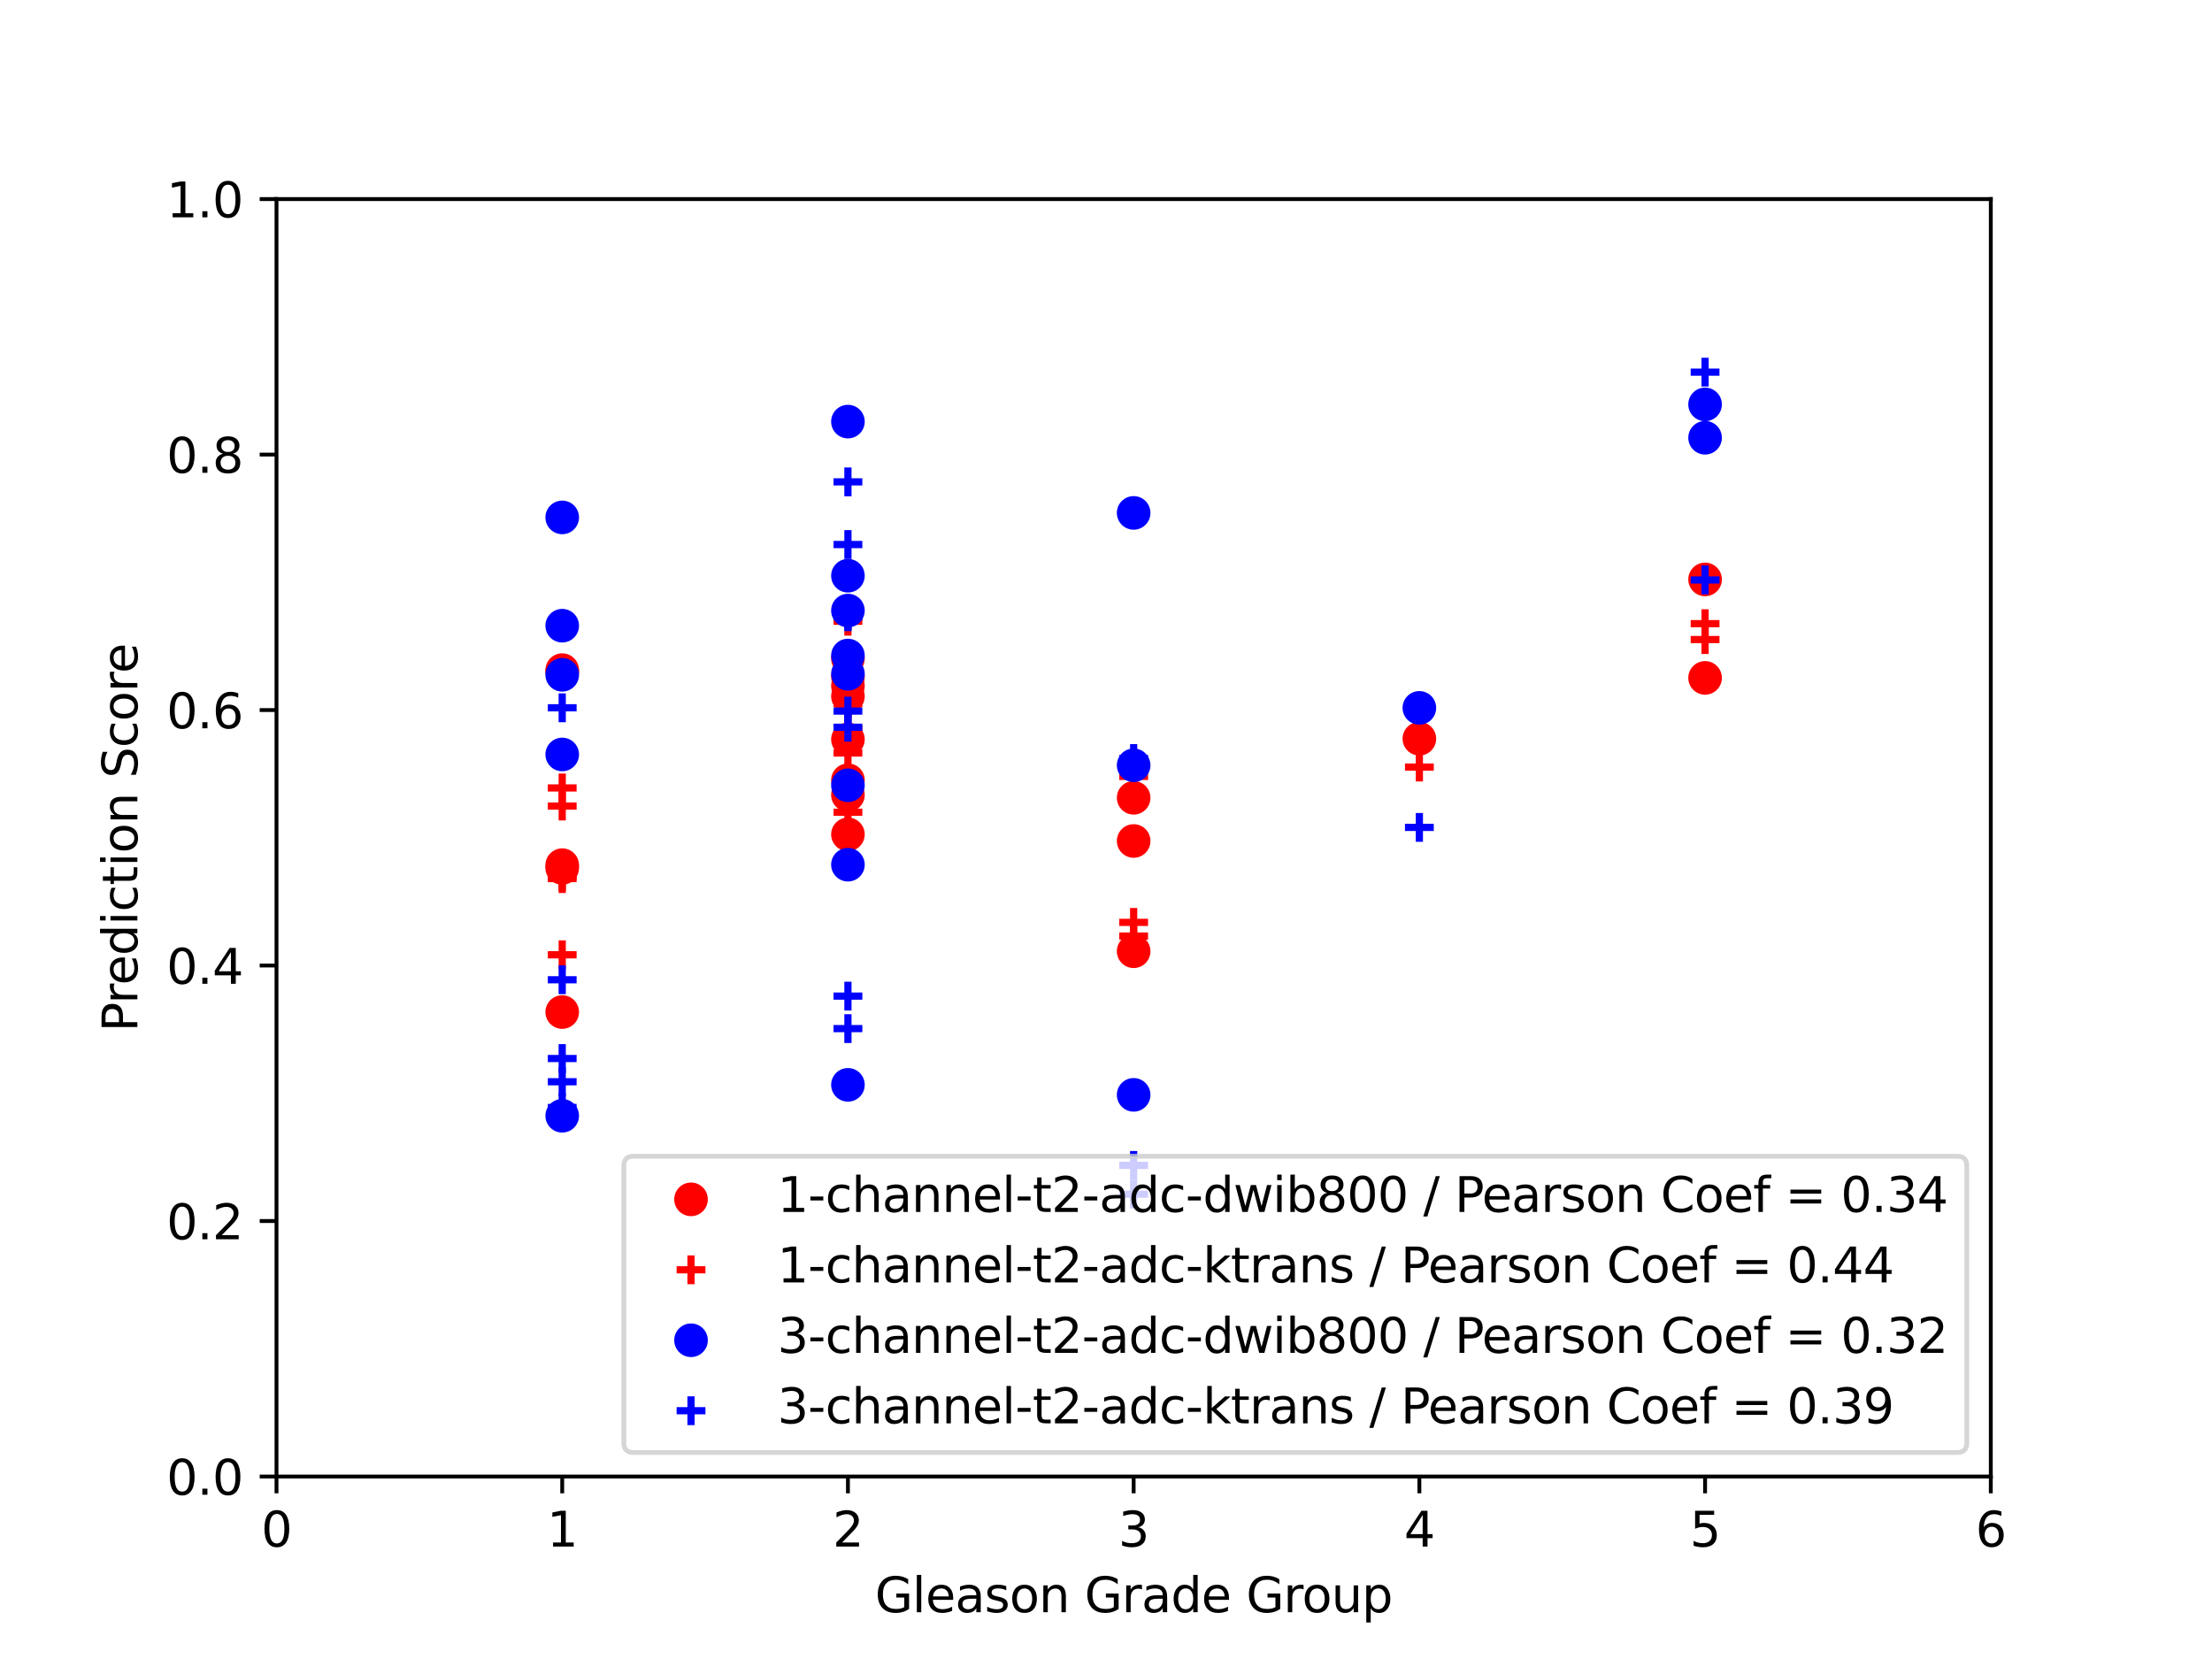 <?xml version="1.0" encoding="utf-8" standalone="no"?>
<!DOCTYPE svg PUBLIC "-//W3C//DTD SVG 1.1//EN"
  "http://www.w3.org/Graphics/SVG/1.1/DTD/svg11.dtd">
<svg xmlns:xlink="http://www.w3.org/1999/xlink" width="460.8pt" height="345.6pt" viewBox="0 0 460.8 345.6" xmlns="http://www.w3.org/2000/svg" version="1.1">
 <defs>
  <style type="text/css">*{stroke-linejoin: round; stroke-linecap: butt}</style>
 </defs>
 <g id="figure_1">
  <g id="patch_1">
   <path d="M 0 345.6 
L 460.8 345.6 
L 460.8 0 
L 0 0 
z
" style="fill: #ffffff"/>
  </g>
  <g id="axes_1">
   <g id="patch_2">
    <path d="M 57.6 307.584 
L 414.72 307.584 
L 414.72 41.472 
L 57.6 41.472 
z
" style="fill: #ffffff"/>
   </g>
   <g id="PathCollection_1">
    <defs>
     <path id="md1ba84ecef" d="M 0 3 
C 0.796 3 1.559 2.684 2.121 2.121 
C 2.684 1.559 3 0.796 3 0 
C 3 -0.796 2.684 -1.559 2.121 -2.121 
C 1.559 -2.684 0.796 -3 0 -3 
C -0.796 -3 -1.559 -2.684 -2.121 -2.121 
C -2.684 -1.559 -3 -0.796 -3 0 
C -3 0.796 -2.684 1.559 -2.121 2.121 
C -1.559 2.684 -0.796 3 0 3 
z
" style="stroke: #ff0000"/>
    </defs>
    <g clip-path="url(#pe938a30429)">
     <use xlink:href="#md1ba84ecef" x="236.16" y="166.195" style="fill: #ff0000; stroke: #ff0000"/>
     <use xlink:href="#md1ba84ecef" x="176.64" y="162.541" style="fill: #ff0000; stroke: #ff0000"/>
     <use xlink:href="#md1ba84ecef" x="176.64" y="142.881" style="fill: #ff0000; stroke: #ff0000"/>
     <use xlink:href="#md1ba84ecef" x="117.12" y="210.829" style="fill: #ff0000; stroke: #ff0000"/>
     <use xlink:href="#md1ba84ecef" x="117.12" y="180.813" style="fill: #ff0000; stroke: #ff0000"/>
     <use xlink:href="#md1ba84ecef" x="176.64" y="137.185" style="fill: #ff0000; stroke: #ff0000"/>
     <use xlink:href="#md1ba84ecef" x="176.64" y="173.818" style="fill: #ff0000; stroke: #ff0000"/>
     <use xlink:href="#md1ba84ecef" x="176.64" y="165.598" style="fill: #ff0000; stroke: #ff0000"/>
     <use xlink:href="#md1ba84ecef" x="176.64" y="154.024" style="fill: #ff0000; stroke: #ff0000"/>
     <use xlink:href="#md1ba84ecef" x="355.2" y="120.704" style="fill: #ff0000; stroke: #ff0000"/>
     <use xlink:href="#md1ba84ecef" x="117.12" y="139.602" style="fill: #ff0000; stroke: #ff0000"/>
     <use xlink:href="#md1ba84ecef" x="236.16" y="175.192" style="fill: #ff0000; stroke: #ff0000"/>
     <use xlink:href="#md1ba84ecef" x="117.12" y="180.229" style="fill: #ff0000; stroke: #ff0000"/>
     <use xlink:href="#md1ba84ecef" x="117.12" y="139.937" style="fill: #ff0000; stroke: #ff0000"/>
     <use xlink:href="#md1ba84ecef" x="295.68" y="153.886" style="fill: #ff0000; stroke: #ff0000"/>
     <use xlink:href="#md1ba84ecef" x="355.2" y="141.216" style="fill: #ff0000; stroke: #ff0000"/>
     <use xlink:href="#md1ba84ecef" x="176.64" y="140.972" style="fill: #ff0000; stroke: #ff0000"/>
     <use xlink:href="#md1ba84ecef" x="176.64" y="145.056" style="fill: #ff0000; stroke: #ff0000"/>
     <use xlink:href="#md1ba84ecef" x="236.16" y="198.164" style="fill: #ff0000; stroke: #ff0000"/>
    </g>
   </g>
   <g id="PathCollection_2">
    <defs>
     <path id="m61dc4325aa" d="M -3 0 
L 3 0 
M 0 3 
L 0 -3 
" style="stroke: #ff0000; stroke-width: 1.5"/>
    </defs>
    <g clip-path="url(#pe938a30429)">
     <use xlink:href="#m61dc4325aa" x="236.16" y="161.74" style="fill: #ff0000; stroke: #ff0000; stroke-width: 1.5"/>
     <use xlink:href="#m61dc4325aa" x="176.64" y="151.898" style="fill: #ff0000; stroke: #ff0000; stroke-width: 1.5"/>
     <use xlink:href="#m61dc4325aa" x="176.64" y="153.899" style="fill: #ff0000; stroke: #ff0000; stroke-width: 1.5"/>
     <use xlink:href="#m61dc4325aa" x="117.12" y="183.025" style="fill: #ff0000; stroke: #ff0000; stroke-width: 1.5"/>
     <use xlink:href="#m61dc4325aa" x="117.12" y="198.9" style="fill: #ff0000; stroke: #ff0000; stroke-width: 1.5"/>
     <use xlink:href="#m61dc4325aa" x="176.64" y="136.908" style="fill: #ff0000; stroke: #ff0000; stroke-width: 1.5"/>
     <use xlink:href="#m61dc4325aa" x="176.64" y="169.208" style="fill: #ff0000; stroke: #ff0000; stroke-width: 1.5"/>
     <use xlink:href="#m61dc4325aa" x="176.64" y="179.83" style="fill: #ff0000; stroke: #ff0000; stroke-width: 1.5"/>
     <use xlink:href="#m61dc4325aa" x="176.64" y="146.6" style="fill: #ff0000; stroke: #ff0000; stroke-width: 1.5"/>
     <use xlink:href="#m61dc4325aa" x="355.2" y="133.232" style="fill: #ff0000; stroke: #ff0000; stroke-width: 1.5"/>
     <use xlink:href="#m61dc4325aa" x="117.12" y="164.14" style="fill: #ff0000; stroke: #ff0000; stroke-width: 1.5"/>
     <use xlink:href="#m61dc4325aa" x="236.16" y="192.148" style="fill: #ff0000; stroke: #ff0000; stroke-width: 1.5"/>
     <use xlink:href="#m61dc4325aa" x="117.12" y="182.525" style="fill: #ff0000; stroke: #ff0000; stroke-width: 1.5"/>
     <use xlink:href="#m61dc4325aa" x="117.12" y="167.912" style="fill: #ff0000; stroke: #ff0000; stroke-width: 1.5"/>
     <use xlink:href="#m61dc4325aa" x="295.68" y="159.793" style="fill: #ff0000; stroke: #ff0000; stroke-width: 1.5"/>
     <use xlink:href="#m61dc4325aa" x="355.2" y="129.918" style="fill: #ff0000; stroke: #ff0000; stroke-width: 1.5"/>
     <use xlink:href="#m61dc4325aa" x="176.64" y="129.415" style="fill: #ff0000; stroke: #ff0000; stroke-width: 1.5"/>
     <use xlink:href="#m61dc4325aa" x="176.64" y="156.855" style="fill: #ff0000; stroke: #ff0000; stroke-width: 1.5"/>
     <use xlink:href="#m61dc4325aa" x="236.16" y="194.998" style="fill: #ff0000; stroke: #ff0000; stroke-width: 1.5"/>
    </g>
   </g>
   <g id="PathCollection_3">
    <defs>
     <path id="m4057fdd6b9" d="M 0 3 
C 0.796 3 1.559 2.684 2.121 2.121 
C 2.684 1.559 3 0.796 3 0 
C 3 -0.796 2.684 -1.559 2.121 -2.121 
C 1.559 -2.684 0.796 -3 0 -3 
C -0.796 -3 -1.559 -2.684 -2.121 -2.121 
C -2.684 -1.559 -3 -0.796 -3 0 
C -3 0.796 -2.684 1.559 -2.121 2.121 
C -1.559 2.684 -0.796 3 0 3 
z
" style="stroke: #0000ff"/>
    </defs>
    <g clip-path="url(#pe938a30429)">
     <use xlink:href="#m4057fdd6b9" x="236.16" y="106.848" style="fill: #0000ff; stroke: #0000ff"/>
     <use xlink:href="#m4057fdd6b9" x="176.64" y="119.933" style="fill: #0000ff; stroke: #0000ff"/>
     <use xlink:href="#m4057fdd6b9" x="176.64" y="87.828" style="fill: #0000ff; stroke: #0000ff"/>
     <use xlink:href="#m4057fdd6b9" x="117.12" y="232.435" style="fill: #0000ff; stroke: #0000ff"/>
     <use xlink:href="#m4057fdd6b9" x="117.12" y="130.344" style="fill: #0000ff; stroke: #0000ff"/>
     <use xlink:href="#m4057fdd6b9" x="176.64" y="140.376" style="fill: #0000ff; stroke: #0000ff"/>
     <use xlink:href="#m4057fdd6b9" x="176.64" y="163.589" style="fill: #0000ff; stroke: #0000ff"/>
     <use xlink:href="#m4057fdd6b9" x="176.64" y="225.993" style="fill: #0000ff; stroke: #0000ff"/>
     <use xlink:href="#m4057fdd6b9" x="176.64" y="136.563" style="fill: #0000ff; stroke: #0000ff"/>
     <use xlink:href="#m4057fdd6b9" x="355.2" y="91.19" style="fill: #0000ff; stroke: #0000ff"/>
     <use xlink:href="#m4057fdd6b9" x="117.12" y="107.785" style="fill: #0000ff; stroke: #0000ff"/>
     <use xlink:href="#m4057fdd6b9" x="236.16" y="159.422" style="fill: #0000ff; stroke: #0000ff"/>
     <use xlink:href="#m4057fdd6b9" x="117.12" y="140.57" style="fill: #0000ff; stroke: #0000ff"/>
     <use xlink:href="#m4057fdd6b9" x="117.12" y="157.169" style="fill: #0000ff; stroke: #0000ff"/>
     <use xlink:href="#m4057fdd6b9" x="295.68" y="147.464" style="fill: #0000ff; stroke: #0000ff"/>
     <use xlink:href="#m4057fdd6b9" x="355.2" y="84.244" style="fill: #0000ff; stroke: #0000ff"/>
     <use xlink:href="#m4057fdd6b9" x="176.64" y="180.131" style="fill: #0000ff; stroke: #0000ff"/>
     <use xlink:href="#m4057fdd6b9" x="176.64" y="127.196" style="fill: #0000ff; stroke: #0000ff"/>
     <use xlink:href="#m4057fdd6b9" x="236.16" y="228.077" style="fill: #0000ff; stroke: #0000ff"/>
    </g>
   </g>
   <g id="PathCollection_4">
    <defs>
     <path id="mf952367494" d="M -3 0 
L 3 0 
M 0 3 
L 0 -3 
" style="stroke: #0000ff; stroke-width: 1.5"/>
    </defs>
    <g clip-path="url(#pe938a30429)">
     <use xlink:href="#mf952367494" x="236.16" y="158.017" style="fill: #0000ff; stroke: #0000ff; stroke-width: 1.5"/>
     <use xlink:href="#mf952367494" x="176.64" y="151.499" style="fill: #0000ff; stroke: #0000ff; stroke-width: 1.5"/>
     <use xlink:href="#mf952367494" x="176.64" y="148.128" style="fill: #0000ff; stroke: #0000ff; stroke-width: 1.5"/>
     <use xlink:href="#mf952367494" x="117.12" y="147.448" style="fill: #0000ff; stroke: #0000ff; stroke-width: 1.5"/>
     <use xlink:href="#mf952367494" x="117.12" y="230.711" style="fill: #0000ff; stroke: #0000ff; stroke-width: 1.5"/>
     <use xlink:href="#mf952367494" x="176.64" y="113.437" style="fill: #0000ff; stroke: #0000ff; stroke-width: 1.5"/>
     <use xlink:href="#mf952367494" x="176.64" y="128.222" style="fill: #0000ff; stroke: #0000ff; stroke-width: 1.5"/>
     <use xlink:href="#mf952367494" x="176.64" y="207.503" style="fill: #0000ff; stroke: #0000ff; stroke-width: 1.5"/>
     <use xlink:href="#mf952367494" x="176.64" y="128.486" style="fill: #0000ff; stroke: #0000ff; stroke-width: 1.5"/>
     <use xlink:href="#mf952367494" x="355.2" y="120.811" style="fill: #0000ff; stroke: #0000ff; stroke-width: 1.5"/>
     <use xlink:href="#mf952367494" x="117.12" y="220.512" style="fill: #0000ff; stroke: #0000ff; stroke-width: 1.5"/>
     <use xlink:href="#mf952367494" x="236.16" y="242.773" style="fill: #0000ff; stroke: #0000ff; stroke-width: 1.5"/>
     <use xlink:href="#mf952367494" x="117.12" y="225.345" style="fill: #0000ff; stroke: #0000ff; stroke-width: 1.5"/>
     <use xlink:href="#mf952367494" x="117.12" y="204.108" style="fill: #0000ff; stroke: #0000ff; stroke-width: 1.5"/>
     <use xlink:href="#mf952367494" x="295.68" y="172.365" style="fill: #0000ff; stroke: #0000ff; stroke-width: 1.5"/>
     <use xlink:href="#mf952367494" x="355.2" y="77.524" style="fill: #0000ff; stroke: #0000ff; stroke-width: 1.5"/>
     <use xlink:href="#mf952367494" x="176.64" y="100.386" style="fill: #0000ff; stroke: #0000ff; stroke-width: 1.5"/>
     <use xlink:href="#mf952367494" x="176.64" y="214.279" style="fill: #0000ff; stroke: #0000ff; stroke-width: 1.5"/>
     <use xlink:href="#mf952367494" x="236.16" y="248.774" style="fill: #0000ff; stroke: #0000ff; stroke-width: 1.5"/>
    </g>
   </g>
   <g id="matplotlib.axis_1">
    <g id="xtick_1">
     <g id="line2d_1">
      <defs>
       <path id="m8f7af5d323" d="M 0 0 
L 0 3.5 
" style="stroke: #000000; stroke-width: 0.8"/>
      </defs>
      <g>
       <use xlink:href="#m8f7af5d323" x="57.6" y="307.584" style="stroke: #000000; stroke-width: 0.8"/>
      </g>
     </g>
     <g id="text_1">
      <!-- 0 -->
      <g transform="translate(54.419 322.182)scale(0.1 -0.1)">
       <defs>
        <path id="DejaVuSans-30" d="M 2034 4250 
Q 1547 4250 1301 3770 
Q 1056 3291 1056 2328 
Q 1056 1369 1301 889 
Q 1547 409 2034 409 
Q 2525 409 2770 889 
Q 3016 1369 3016 2328 
Q 3016 3291 2770 3770 
Q 2525 4250 2034 4250 
z
M 2034 4750 
Q 2819 4750 3233 4129 
Q 3647 3509 3647 2328 
Q 3647 1150 3233 529 
Q 2819 -91 2034 -91 
Q 1250 -91 836 529 
Q 422 1150 422 2328 
Q 422 3509 836 4129 
Q 1250 4750 2034 4750 
z
" transform="scale(0.016)"/>
       </defs>
       <use xlink:href="#DejaVuSans-30"/>
      </g>
     </g>
    </g>
    <g id="xtick_2">
     <g id="line2d_2">
      <g>
       <use xlink:href="#m8f7af5d323" x="117.12" y="307.584" style="stroke: #000000; stroke-width: 0.8"/>
      </g>
     </g>
     <g id="text_2">
      <!-- 1 -->
      <g transform="translate(113.939 322.182)scale(0.1 -0.1)">
       <defs>
        <path id="DejaVuSans-31" d="M 794 531 
L 1825 531 
L 1825 4091 
L 703 3866 
L 703 4441 
L 1819 4666 
L 2450 4666 
L 2450 531 
L 3481 531 
L 3481 0 
L 794 0 
L 794 531 
z
" transform="scale(0.016)"/>
       </defs>
       <use xlink:href="#DejaVuSans-31"/>
      </g>
     </g>
    </g>
    <g id="xtick_3">
     <g id="line2d_3">
      <g>
       <use xlink:href="#m8f7af5d323" x="176.64" y="307.584" style="stroke: #000000; stroke-width: 0.8"/>
      </g>
     </g>
     <g id="text_3">
      <!-- 2 -->
      <g transform="translate(173.459 322.182)scale(0.1 -0.1)">
       <defs>
        <path id="DejaVuSans-32" d="M 1228 531 
L 3431 531 
L 3431 0 
L 469 0 
L 469 531 
Q 828 903 1448 1529 
Q 2069 2156 2228 2338 
Q 2531 2678 2651 2914 
Q 2772 3150 2772 3378 
Q 2772 3750 2511 3984 
Q 2250 4219 1831 4219 
Q 1534 4219 1204 4116 
Q 875 4013 500 3803 
L 500 4441 
Q 881 4594 1212 4672 
Q 1544 4750 1819 4750 
Q 2544 4750 2975 4387 
Q 3406 4025 3406 3419 
Q 3406 3131 3298 2873 
Q 3191 2616 2906 2266 
Q 2828 2175 2409 1742 
Q 1991 1309 1228 531 
z
" transform="scale(0.016)"/>
       </defs>
       <use xlink:href="#DejaVuSans-32"/>
      </g>
     </g>
    </g>
    <g id="xtick_4">
     <g id="line2d_4">
      <g>
       <use xlink:href="#m8f7af5d323" x="236.16" y="307.584" style="stroke: #000000; stroke-width: 0.8"/>
      </g>
     </g>
     <g id="text_4">
      <!-- 3 -->
      <g transform="translate(232.979 322.182)scale(0.1 -0.1)">
       <defs>
        <path id="DejaVuSans-33" d="M 2597 2516 
Q 3050 2419 3304 2112 
Q 3559 1806 3559 1356 
Q 3559 666 3084 287 
Q 2609 -91 1734 -91 
Q 1441 -91 1130 -33 
Q 819 25 488 141 
L 488 750 
Q 750 597 1062 519 
Q 1375 441 1716 441 
Q 2309 441 2620 675 
Q 2931 909 2931 1356 
Q 2931 1769 2642 2001 
Q 2353 2234 1838 2234 
L 1294 2234 
L 1294 2753 
L 1863 2753 
Q 2328 2753 2575 2939 
Q 2822 3125 2822 3475 
Q 2822 3834 2567 4026 
Q 2313 4219 1838 4219 
Q 1578 4219 1281 4162 
Q 984 4106 628 3988 
L 628 4550 
Q 988 4650 1302 4700 
Q 1616 4750 1894 4750 
Q 2613 4750 3031 4423 
Q 3450 4097 3450 3541 
Q 3450 3153 3228 2886 
Q 3006 2619 2597 2516 
z
" transform="scale(0.016)"/>
       </defs>
       <use xlink:href="#DejaVuSans-33"/>
      </g>
     </g>
    </g>
    <g id="xtick_5">
     <g id="line2d_5">
      <g>
       <use xlink:href="#m8f7af5d323" x="295.68" y="307.584" style="stroke: #000000; stroke-width: 0.8"/>
      </g>
     </g>
     <g id="text_5">
      <!-- 4 -->
      <g transform="translate(292.499 322.182)scale(0.1 -0.1)">
       <defs>
        <path id="DejaVuSans-34" d="M 2419 4116 
L 825 1625 
L 2419 1625 
L 2419 4116 
z
M 2253 4666 
L 3047 4666 
L 3047 1625 
L 3713 1625 
L 3713 1100 
L 3047 1100 
L 3047 0 
L 2419 0 
L 2419 1100 
L 313 1100 
L 313 1709 
L 2253 4666 
z
" transform="scale(0.016)"/>
       </defs>
       <use xlink:href="#DejaVuSans-34"/>
      </g>
     </g>
    </g>
    <g id="xtick_6">
     <g id="line2d_6">
      <g>
       <use xlink:href="#m8f7af5d323" x="355.2" y="307.584" style="stroke: #000000; stroke-width: 0.8"/>
      </g>
     </g>
     <g id="text_6">
      <!-- 5 -->
      <g transform="translate(352.019 322.182)scale(0.1 -0.1)">
       <defs>
        <path id="DejaVuSans-35" d="M 691 4666 
L 3169 4666 
L 3169 4134 
L 1269 4134 
L 1269 2991 
Q 1406 3038 1543 3061 
Q 1681 3084 1819 3084 
Q 2600 3084 3056 2656 
Q 3513 2228 3513 1497 
Q 3513 744 3044 326 
Q 2575 -91 1722 -91 
Q 1428 -91 1123 -41 
Q 819 9 494 109 
L 494 744 
Q 775 591 1075 516 
Q 1375 441 1709 441 
Q 2250 441 2565 725 
Q 2881 1009 2881 1497 
Q 2881 1984 2565 2268 
Q 2250 2553 1709 2553 
Q 1456 2553 1204 2497 
Q 953 2441 691 2322 
L 691 4666 
z
" transform="scale(0.016)"/>
       </defs>
       <use xlink:href="#DejaVuSans-35"/>
      </g>
     </g>
    </g>
    <g id="xtick_7">
     <g id="line2d_7">
      <g>
       <use xlink:href="#m8f7af5d323" x="414.72" y="307.584" style="stroke: #000000; stroke-width: 0.8"/>
      </g>
     </g>
     <g id="text_7">
      <!-- 6 -->
      <g transform="translate(411.539 322.182)scale(0.1 -0.1)">
       <defs>
        <path id="DejaVuSans-36" d="M 2113 2584 
Q 1688 2584 1439 2293 
Q 1191 2003 1191 1497 
Q 1191 994 1439 701 
Q 1688 409 2113 409 
Q 2538 409 2786 701 
Q 3034 994 3034 1497 
Q 3034 2003 2786 2293 
Q 2538 2584 2113 2584 
z
M 3366 4563 
L 3366 3988 
Q 3128 4100 2886 4159 
Q 2644 4219 2406 4219 
Q 1781 4219 1451 3797 
Q 1122 3375 1075 2522 
Q 1259 2794 1537 2939 
Q 1816 3084 2150 3084 
Q 2853 3084 3261 2657 
Q 3669 2231 3669 1497 
Q 3669 778 3244 343 
Q 2819 -91 2113 -91 
Q 1303 -91 875 529 
Q 447 1150 447 2328 
Q 447 3434 972 4092 
Q 1497 4750 2381 4750 
Q 2619 4750 2861 4703 
Q 3103 4656 3366 4563 
z
" transform="scale(0.016)"/>
       </defs>
       <use xlink:href="#DejaVuSans-36"/>
      </g>
     </g>
    </g>
    <g id="text_8">
     <!-- Gleason Grade Group -->
     <g transform="translate(182.281 335.861)scale(0.1 -0.1)">
      <defs>
       <path id="DejaVuSans-47" d="M 3809 666 
L 3809 1919 
L 2778 1919 
L 2778 2438 
L 4434 2438 
L 4434 434 
Q 4069 175 3628 42 
Q 3188 -91 2688 -91 
Q 1594 -91 976 548 
Q 359 1188 359 2328 
Q 359 3472 976 4111 
Q 1594 4750 2688 4750 
Q 3144 4750 3555 4637 
Q 3966 4525 4313 4306 
L 4313 3634 
Q 3963 3931 3569 4081 
Q 3175 4231 2741 4231 
Q 1884 4231 1454 3753 
Q 1025 3275 1025 2328 
Q 1025 1384 1454 906 
Q 1884 428 2741 428 
Q 3075 428 3337 486 
Q 3600 544 3809 666 
z
" transform="scale(0.016)"/>
       <path id="DejaVuSans-6c" d="M 603 4863 
L 1178 4863 
L 1178 0 
L 603 0 
L 603 4863 
z
" transform="scale(0.016)"/>
       <path id="DejaVuSans-65" d="M 3597 1894 
L 3597 1613 
L 953 1613 
Q 991 1019 1311 708 
Q 1631 397 2203 397 
Q 2534 397 2845 478 
Q 3156 559 3463 722 
L 3463 178 
Q 3153 47 2828 -22 
Q 2503 -91 2169 -91 
Q 1331 -91 842 396 
Q 353 884 353 1716 
Q 353 2575 817 3079 
Q 1281 3584 2069 3584 
Q 2775 3584 3186 3129 
Q 3597 2675 3597 1894 
z
M 3022 2063 
Q 3016 2534 2758 2815 
Q 2500 3097 2075 3097 
Q 1594 3097 1305 2825 
Q 1016 2553 972 2059 
L 3022 2063 
z
" transform="scale(0.016)"/>
       <path id="DejaVuSans-61" d="M 2194 1759 
Q 1497 1759 1228 1600 
Q 959 1441 959 1056 
Q 959 750 1161 570 
Q 1363 391 1709 391 
Q 2188 391 2477 730 
Q 2766 1069 2766 1631 
L 2766 1759 
L 2194 1759 
z
M 3341 1997 
L 3341 0 
L 2766 0 
L 2766 531 
Q 2569 213 2275 61 
Q 1981 -91 1556 -91 
Q 1019 -91 701 211 
Q 384 513 384 1019 
Q 384 1609 779 1909 
Q 1175 2209 1959 2209 
L 2766 2209 
L 2766 2266 
Q 2766 2663 2505 2880 
Q 2244 3097 1772 3097 
Q 1472 3097 1187 3025 
Q 903 2953 641 2809 
L 641 3341 
Q 956 3463 1253 3523 
Q 1550 3584 1831 3584 
Q 2591 3584 2966 3190 
Q 3341 2797 3341 1997 
z
" transform="scale(0.016)"/>
       <path id="DejaVuSans-73" d="M 2834 3397 
L 2834 2853 
Q 2591 2978 2328 3040 
Q 2066 3103 1784 3103 
Q 1356 3103 1142 2972 
Q 928 2841 928 2578 
Q 928 2378 1081 2264 
Q 1234 2150 1697 2047 
L 1894 2003 
Q 2506 1872 2764 1633 
Q 3022 1394 3022 966 
Q 3022 478 2636 193 
Q 2250 -91 1575 -91 
Q 1294 -91 989 -36 
Q 684 19 347 128 
L 347 722 
Q 666 556 975 473 
Q 1284 391 1588 391 
Q 1994 391 2212 530 
Q 2431 669 2431 922 
Q 2431 1156 2273 1281 
Q 2116 1406 1581 1522 
L 1381 1569 
Q 847 1681 609 1914 
Q 372 2147 372 2553 
Q 372 3047 722 3315 
Q 1072 3584 1716 3584 
Q 2034 3584 2315 3537 
Q 2597 3491 2834 3397 
z
" transform="scale(0.016)"/>
       <path id="DejaVuSans-6f" d="M 1959 3097 
Q 1497 3097 1228 2736 
Q 959 2375 959 1747 
Q 959 1119 1226 758 
Q 1494 397 1959 397 
Q 2419 397 2687 759 
Q 2956 1122 2956 1747 
Q 2956 2369 2687 2733 
Q 2419 3097 1959 3097 
z
M 1959 3584 
Q 2709 3584 3137 3096 
Q 3566 2609 3566 1747 
Q 3566 888 3137 398 
Q 2709 -91 1959 -91 
Q 1206 -91 779 398 
Q 353 888 353 1747 
Q 353 2609 779 3096 
Q 1206 3584 1959 3584 
z
" transform="scale(0.016)"/>
       <path id="DejaVuSans-6e" d="M 3513 2113 
L 3513 0 
L 2938 0 
L 2938 2094 
Q 2938 2591 2744 2837 
Q 2550 3084 2163 3084 
Q 1697 3084 1428 2787 
Q 1159 2491 1159 1978 
L 1159 0 
L 581 0 
L 581 3500 
L 1159 3500 
L 1159 2956 
Q 1366 3272 1645 3428 
Q 1925 3584 2291 3584 
Q 2894 3584 3203 3211 
Q 3513 2838 3513 2113 
z
" transform="scale(0.016)"/>
       <path id="DejaVuSans-20" transform="scale(0.016)"/>
       <path id="DejaVuSans-72" d="M 2631 2963 
Q 2534 3019 2420 3045 
Q 2306 3072 2169 3072 
Q 1681 3072 1420 2755 
Q 1159 2438 1159 1844 
L 1159 0 
L 581 0 
L 581 3500 
L 1159 3500 
L 1159 2956 
Q 1341 3275 1631 3429 
Q 1922 3584 2338 3584 
Q 2397 3584 2469 3576 
Q 2541 3569 2628 3553 
L 2631 2963 
z
" transform="scale(0.016)"/>
       <path id="DejaVuSans-64" d="M 2906 2969 
L 2906 4863 
L 3481 4863 
L 3481 0 
L 2906 0 
L 2906 525 
Q 2725 213 2448 61 
Q 2172 -91 1784 -91 
Q 1150 -91 751 415 
Q 353 922 353 1747 
Q 353 2572 751 3078 
Q 1150 3584 1784 3584 
Q 2172 3584 2448 3432 
Q 2725 3281 2906 2969 
z
M 947 1747 
Q 947 1113 1208 752 
Q 1469 391 1925 391 
Q 2381 391 2643 752 
Q 2906 1113 2906 1747 
Q 2906 2381 2643 2742 
Q 2381 3103 1925 3103 
Q 1469 3103 1208 2742 
Q 947 2381 947 1747 
z
" transform="scale(0.016)"/>
       <path id="DejaVuSans-75" d="M 544 1381 
L 544 3500 
L 1119 3500 
L 1119 1403 
Q 1119 906 1312 657 
Q 1506 409 1894 409 
Q 2359 409 2629 706 
Q 2900 1003 2900 1516 
L 2900 3500 
L 3475 3500 
L 3475 0 
L 2900 0 
L 2900 538 
Q 2691 219 2414 64 
Q 2138 -91 1772 -91 
Q 1169 -91 856 284 
Q 544 659 544 1381 
z
M 1991 3584 
L 1991 3584 
z
" transform="scale(0.016)"/>
       <path id="DejaVuSans-70" d="M 1159 525 
L 1159 -1331 
L 581 -1331 
L 581 3500 
L 1159 3500 
L 1159 2969 
Q 1341 3281 1617 3432 
Q 1894 3584 2278 3584 
Q 2916 3584 3314 3078 
Q 3713 2572 3713 1747 
Q 3713 922 3314 415 
Q 2916 -91 2278 -91 
Q 1894 -91 1617 61 
Q 1341 213 1159 525 
z
M 3116 1747 
Q 3116 2381 2855 2742 
Q 2594 3103 2138 3103 
Q 1681 3103 1420 2742 
Q 1159 2381 1159 1747 
Q 1159 1113 1420 752 
Q 1681 391 2138 391 
Q 2594 391 2855 752 
Q 3116 1113 3116 1747 
z
" transform="scale(0.016)"/>
      </defs>
      <use xlink:href="#DejaVuSans-47"/>
      <use xlink:href="#DejaVuSans-6c" x="77.49"/>
      <use xlink:href="#DejaVuSans-65" x="105.273"/>
      <use xlink:href="#DejaVuSans-61" x="166.797"/>
      <use xlink:href="#DejaVuSans-73" x="228.076"/>
      <use xlink:href="#DejaVuSans-6f" x="280.176"/>
      <use xlink:href="#DejaVuSans-6e" x="341.357"/>
      <use xlink:href="#DejaVuSans-20" x="404.736"/>
      <use xlink:href="#DejaVuSans-47" x="436.523"/>
      <use xlink:href="#DejaVuSans-72" x="514.014"/>
      <use xlink:href="#DejaVuSans-61" x="555.127"/>
      <use xlink:href="#DejaVuSans-64" x="616.406"/>
      <use xlink:href="#DejaVuSans-65" x="679.883"/>
      <use xlink:href="#DejaVuSans-20" x="741.406"/>
      <use xlink:href="#DejaVuSans-47" x="773.193"/>
      <use xlink:href="#DejaVuSans-72" x="850.684"/>
      <use xlink:href="#DejaVuSans-6f" x="889.547"/>
      <use xlink:href="#DejaVuSans-75" x="950.729"/>
      <use xlink:href="#DejaVuSans-70" x="1014.107"/>
     </g>
    </g>
   </g>
   <g id="matplotlib.axis_2">
    <g id="ytick_1">
     <g id="line2d_8">
      <defs>
       <path id="md7c0c93346" d="M 0 0 
L -3.5 0 
" style="stroke: #000000; stroke-width: 0.8"/>
      </defs>
      <g>
       <use xlink:href="#md7c0c93346" x="57.6" y="307.584" style="stroke: #000000; stroke-width: 0.8"/>
      </g>
     </g>
     <g id="text_9">
      <!-- 0.0 -->
      <g transform="translate(34.697 311.383)scale(0.1 -0.1)">
       <defs>
        <path id="DejaVuSans-2e" d="M 684 794 
L 1344 794 
L 1344 0 
L 684 0 
L 684 794 
z
" transform="scale(0.016)"/>
       </defs>
       <use xlink:href="#DejaVuSans-30"/>
       <use xlink:href="#DejaVuSans-2e" x="63.623"/>
       <use xlink:href="#DejaVuSans-30" x="95.41"/>
      </g>
     </g>
    </g>
    <g id="ytick_2">
     <g id="line2d_9">
      <g>
       <use xlink:href="#md7c0c93346" x="57.6" y="254.362" style="stroke: #000000; stroke-width: 0.8"/>
      </g>
     </g>
     <g id="text_10">
      <!-- 0.2 -->
      <g transform="translate(34.697 258.161)scale(0.1 -0.1)">
       <use xlink:href="#DejaVuSans-30"/>
       <use xlink:href="#DejaVuSans-2e" x="63.623"/>
       <use xlink:href="#DejaVuSans-32" x="95.41"/>
      </g>
     </g>
    </g>
    <g id="ytick_3">
     <g id="line2d_10">
      <g>
       <use xlink:href="#md7c0c93346" x="57.6" y="201.139" style="stroke: #000000; stroke-width: 0.8"/>
      </g>
     </g>
     <g id="text_11">
      <!-- 0.4 -->
      <g transform="translate(34.697 204.938)scale(0.1 -0.1)">
       <use xlink:href="#DejaVuSans-30"/>
       <use xlink:href="#DejaVuSans-2e" x="63.623"/>
       <use xlink:href="#DejaVuSans-34" x="95.41"/>
      </g>
     </g>
    </g>
    <g id="ytick_4">
     <g id="line2d_11">
      <g>
       <use xlink:href="#md7c0c93346" x="57.6" y="147.917" style="stroke: #000000; stroke-width: 0.8"/>
      </g>
     </g>
     <g id="text_12">
      <!-- 0.6 -->
      <g transform="translate(34.697 151.716)scale(0.1 -0.1)">
       <use xlink:href="#DejaVuSans-30"/>
       <use xlink:href="#DejaVuSans-2e" x="63.623"/>
       <use xlink:href="#DejaVuSans-36" x="95.41"/>
      </g>
     </g>
    </g>
    <g id="ytick_5">
     <g id="line2d_12">
      <g>
       <use xlink:href="#md7c0c93346" x="57.6" y="94.694" style="stroke: #000000; stroke-width: 0.8"/>
      </g>
     </g>
     <g id="text_13">
      <!-- 0.8 -->
      <g transform="translate(34.697 98.494)scale(0.1 -0.1)">
       <defs>
        <path id="DejaVuSans-38" d="M 2034 2216 
Q 1584 2216 1326 1975 
Q 1069 1734 1069 1313 
Q 1069 891 1326 650 
Q 1584 409 2034 409 
Q 2484 409 2743 651 
Q 3003 894 3003 1313 
Q 3003 1734 2745 1975 
Q 2488 2216 2034 2216 
z
M 1403 2484 
Q 997 2584 770 2862 
Q 544 3141 544 3541 
Q 544 4100 942 4425 
Q 1341 4750 2034 4750 
Q 2731 4750 3128 4425 
Q 3525 4100 3525 3541 
Q 3525 3141 3298 2862 
Q 3072 2584 2669 2484 
Q 3125 2378 3379 2068 
Q 3634 1759 3634 1313 
Q 3634 634 3220 271 
Q 2806 -91 2034 -91 
Q 1263 -91 848 271 
Q 434 634 434 1313 
Q 434 1759 690 2068 
Q 947 2378 1403 2484 
z
M 1172 3481 
Q 1172 3119 1398 2916 
Q 1625 2713 2034 2713 
Q 2441 2713 2670 2916 
Q 2900 3119 2900 3481 
Q 2900 3844 2670 4047 
Q 2441 4250 2034 4250 
Q 1625 4250 1398 4047 
Q 1172 3844 1172 3481 
z
" transform="scale(0.016)"/>
       </defs>
       <use xlink:href="#DejaVuSans-30"/>
       <use xlink:href="#DejaVuSans-2e" x="63.623"/>
       <use xlink:href="#DejaVuSans-38" x="95.41"/>
      </g>
     </g>
    </g>
    <g id="ytick_6">
     <g id="line2d_13">
      <g>
       <use xlink:href="#md7c0c93346" x="57.6" y="41.472" style="stroke: #000000; stroke-width: 0.8"/>
      </g>
     </g>
     <g id="text_14">
      <!-- 1.0 -->
      <g transform="translate(34.697 45.271)scale(0.1 -0.1)">
       <use xlink:href="#DejaVuSans-31"/>
       <use xlink:href="#DejaVuSans-2e" x="63.623"/>
       <use xlink:href="#DejaVuSans-30" x="95.41"/>
      </g>
     </g>
    </g>
    <g id="text_15">
     <!-- Prediction Score -->
     <g transform="translate(28.617 214.956)rotate(-90)scale(0.1 -0.1)">
      <defs>
       <path id="DejaVuSans-50" d="M 1259 4147 
L 1259 2394 
L 2053 2394 
Q 2494 2394 2734 2622 
Q 2975 2850 2975 3272 
Q 2975 3691 2734 3919 
Q 2494 4147 2053 4147 
L 1259 4147 
z
M 628 4666 
L 2053 4666 
Q 2838 4666 3239 4311 
Q 3641 3956 3641 3272 
Q 3641 2581 3239 2228 
Q 2838 1875 2053 1875 
L 1259 1875 
L 1259 0 
L 628 0 
L 628 4666 
z
" transform="scale(0.016)"/>
       <path id="DejaVuSans-69" d="M 603 3500 
L 1178 3500 
L 1178 0 
L 603 0 
L 603 3500 
z
M 603 4863 
L 1178 4863 
L 1178 4134 
L 603 4134 
L 603 4863 
z
" transform="scale(0.016)"/>
       <path id="DejaVuSans-63" d="M 3122 3366 
L 3122 2828 
Q 2878 2963 2633 3030 
Q 2388 3097 2138 3097 
Q 1578 3097 1268 2742 
Q 959 2388 959 1747 
Q 959 1106 1268 751 
Q 1578 397 2138 397 
Q 2388 397 2633 464 
Q 2878 531 3122 666 
L 3122 134 
Q 2881 22 2623 -34 
Q 2366 -91 2075 -91 
Q 1284 -91 818 406 
Q 353 903 353 1747 
Q 353 2603 823 3093 
Q 1294 3584 2113 3584 
Q 2378 3584 2631 3529 
Q 2884 3475 3122 3366 
z
" transform="scale(0.016)"/>
       <path id="DejaVuSans-74" d="M 1172 4494 
L 1172 3500 
L 2356 3500 
L 2356 3053 
L 1172 3053 
L 1172 1153 
Q 1172 725 1289 603 
Q 1406 481 1766 481 
L 2356 481 
L 2356 0 
L 1766 0 
Q 1100 0 847 248 
Q 594 497 594 1153 
L 594 3053 
L 172 3053 
L 172 3500 
L 594 3500 
L 594 4494 
L 1172 4494 
z
" transform="scale(0.016)"/>
       <path id="DejaVuSans-53" d="M 3425 4513 
L 3425 3897 
Q 3066 4069 2747 4153 
Q 2428 4238 2131 4238 
Q 1616 4238 1336 4038 
Q 1056 3838 1056 3469 
Q 1056 3159 1242 3001 
Q 1428 2844 1947 2747 
L 2328 2669 
Q 3034 2534 3370 2195 
Q 3706 1856 3706 1288 
Q 3706 609 3251 259 
Q 2797 -91 1919 -91 
Q 1588 -91 1214 -16 
Q 841 59 441 206 
L 441 856 
Q 825 641 1194 531 
Q 1563 422 1919 422 
Q 2459 422 2753 634 
Q 3047 847 3047 1241 
Q 3047 1584 2836 1778 
Q 2625 1972 2144 2069 
L 1759 2144 
Q 1053 2284 737 2584 
Q 422 2884 422 3419 
Q 422 4038 858 4394 
Q 1294 4750 2059 4750 
Q 2388 4750 2728 4690 
Q 3069 4631 3425 4513 
z
" transform="scale(0.016)"/>
      </defs>
      <use xlink:href="#DejaVuSans-50"/>
      <use xlink:href="#DejaVuSans-72" x="58.553"/>
      <use xlink:href="#DejaVuSans-65" x="97.416"/>
      <use xlink:href="#DejaVuSans-64" x="158.939"/>
      <use xlink:href="#DejaVuSans-69" x="222.416"/>
      <use xlink:href="#DejaVuSans-63" x="250.199"/>
      <use xlink:href="#DejaVuSans-74" x="305.18"/>
      <use xlink:href="#DejaVuSans-69" x="344.389"/>
      <use xlink:href="#DejaVuSans-6f" x="372.172"/>
      <use xlink:href="#DejaVuSans-6e" x="433.354"/>
      <use xlink:href="#DejaVuSans-20" x="496.732"/>
      <use xlink:href="#DejaVuSans-53" x="528.52"/>
      <use xlink:href="#DejaVuSans-63" x="591.996"/>
      <use xlink:href="#DejaVuSans-6f" x="646.977"/>
      <use xlink:href="#DejaVuSans-72" x="708.158"/>
      <use xlink:href="#DejaVuSans-65" x="747.021"/>
     </g>
    </g>
   </g>
   <g id="patch_3">
    <path d="M 57.6 307.584 
L 57.6 41.472 
" style="fill: none; stroke: #000000; stroke-width: 0.8; stroke-linejoin: miter; stroke-linecap: square"/>
   </g>
   <g id="patch_4">
    <path d="M 414.72 307.584 
L 414.72 41.472 
" style="fill: none; stroke: #000000; stroke-width: 0.8; stroke-linejoin: miter; stroke-linecap: square"/>
   </g>
   <g id="patch_5">
    <path d="M 57.6 307.584 
L 414.72 307.584 
" style="fill: none; stroke: #000000; stroke-width: 0.8; stroke-linejoin: miter; stroke-linecap: square"/>
   </g>
   <g id="patch_6">
    <path d="M 57.6 41.472 
L 414.72 41.472 
" style="fill: none; stroke: #000000; stroke-width: 0.8; stroke-linejoin: miter; stroke-linecap: square"/>
   </g>
   <g id="legend_1">
    <g id="patch_7">
     <path d="M 131.953 302.584 
L 407.72 302.584 
Q 409.72 302.584 409.72 300.584 
L 409.72 242.871 
Q 409.72 240.871 407.72 240.871 
L 131.953 240.871 
Q 129.953 240.871 129.953 242.871 
L 129.953 300.584 
Q 129.953 302.584 131.953 302.584 
z
" style="fill: #ffffff; opacity: 0.8; stroke: #cccccc; stroke-linejoin: miter"/>
    </g>
    <g id="PathCollection_5">
     <g>
      <use xlink:href="#md1ba84ecef" x="143.953" y="249.845" style="fill: #ff0000; stroke: #ff0000"/>
     </g>
    </g>
    <g id="text_16">
     <!-- 1-channel-t2-adc-dwib800 / Pearson Coef = 0.34 -->
     <g transform="translate(161.953 252.47)scale(0.1 -0.1)">
      <defs>
       <path id="DejaVuSans-2d" d="M 313 2009 
L 1997 2009 
L 1997 1497 
L 313 1497 
L 313 2009 
z
" transform="scale(0.016)"/>
       <path id="DejaVuSans-68" d="M 3513 2113 
L 3513 0 
L 2938 0 
L 2938 2094 
Q 2938 2591 2744 2837 
Q 2550 3084 2163 3084 
Q 1697 3084 1428 2787 
Q 1159 2491 1159 1978 
L 1159 0 
L 581 0 
L 581 4863 
L 1159 4863 
L 1159 2956 
Q 1366 3272 1645 3428 
Q 1925 3584 2291 3584 
Q 2894 3584 3203 3211 
Q 3513 2838 3513 2113 
z
" transform="scale(0.016)"/>
       <path id="DejaVuSans-77" d="M 269 3500 
L 844 3500 
L 1563 769 
L 2278 3500 
L 2956 3500 
L 3675 769 
L 4391 3500 
L 4966 3500 
L 4050 0 
L 3372 0 
L 2619 2869 
L 1863 0 
L 1184 0 
L 269 3500 
z
" transform="scale(0.016)"/>
       <path id="DejaVuSans-62" d="M 3116 1747 
Q 3116 2381 2855 2742 
Q 2594 3103 2138 3103 
Q 1681 3103 1420 2742 
Q 1159 2381 1159 1747 
Q 1159 1113 1420 752 
Q 1681 391 2138 391 
Q 2594 391 2855 752 
Q 3116 1113 3116 1747 
z
M 1159 2969 
Q 1341 3281 1617 3432 
Q 1894 3584 2278 3584 
Q 2916 3584 3314 3078 
Q 3713 2572 3713 1747 
Q 3713 922 3314 415 
Q 2916 -91 2278 -91 
Q 1894 -91 1617 61 
Q 1341 213 1159 525 
L 1159 0 
L 581 0 
L 581 4863 
L 1159 4863 
L 1159 2969 
z
" transform="scale(0.016)"/>
       <path id="DejaVuSans-2f" d="M 1625 4666 
L 2156 4666 
L 531 -594 
L 0 -594 
L 1625 4666 
z
" transform="scale(0.016)"/>
       <path id="DejaVuSans-43" d="M 4122 4306 
L 4122 3641 
Q 3803 3938 3442 4084 
Q 3081 4231 2675 4231 
Q 1875 4231 1450 3742 
Q 1025 3253 1025 2328 
Q 1025 1406 1450 917 
Q 1875 428 2675 428 
Q 3081 428 3442 575 
Q 3803 722 4122 1019 
L 4122 359 
Q 3791 134 3420 21 
Q 3050 -91 2638 -91 
Q 1578 -91 968 557 
Q 359 1206 359 2328 
Q 359 3453 968 4101 
Q 1578 4750 2638 4750 
Q 3056 4750 3426 4639 
Q 3797 4528 4122 4306 
z
" transform="scale(0.016)"/>
       <path id="DejaVuSans-66" d="M 2375 4863 
L 2375 4384 
L 1825 4384 
Q 1516 4384 1395 4259 
Q 1275 4134 1275 3809 
L 1275 3500 
L 2222 3500 
L 2222 3053 
L 1275 3053 
L 1275 0 
L 697 0 
L 697 3053 
L 147 3053 
L 147 3500 
L 697 3500 
L 697 3744 
Q 697 4328 969 4595 
Q 1241 4863 1831 4863 
L 2375 4863 
z
" transform="scale(0.016)"/>
       <path id="DejaVuSans-3d" d="M 678 2906 
L 4684 2906 
L 4684 2381 
L 678 2381 
L 678 2906 
z
M 678 1631 
L 4684 1631 
L 4684 1100 
L 678 1100 
L 678 1631 
z
" transform="scale(0.016)"/>
      </defs>
      <use xlink:href="#DejaVuSans-31"/>
      <use xlink:href="#DejaVuSans-2d" x="63.623"/>
      <use xlink:href="#DejaVuSans-63" x="99.707"/>
      <use xlink:href="#DejaVuSans-68" x="154.688"/>
      <use xlink:href="#DejaVuSans-61" x="218.066"/>
      <use xlink:href="#DejaVuSans-6e" x="279.346"/>
      <use xlink:href="#DejaVuSans-6e" x="342.725"/>
      <use xlink:href="#DejaVuSans-65" x="406.104"/>
      <use xlink:href="#DejaVuSans-6c" x="467.627"/>
      <use xlink:href="#DejaVuSans-2d" x="495.41"/>
      <use xlink:href="#DejaVuSans-74" x="531.494"/>
      <use xlink:href="#DejaVuSans-32" x="570.703"/>
      <use xlink:href="#DejaVuSans-2d" x="634.326"/>
      <use xlink:href="#DejaVuSans-61" x="670.41"/>
      <use xlink:href="#DejaVuSans-64" x="731.689"/>
      <use xlink:href="#DejaVuSans-63" x="795.166"/>
      <use xlink:href="#DejaVuSans-2d" x="850.146"/>
      <use xlink:href="#DejaVuSans-64" x="886.23"/>
      <use xlink:href="#DejaVuSans-77" x="949.707"/>
      <use xlink:href="#DejaVuSans-69" x="1031.494"/>
      <use xlink:href="#DejaVuSans-62" x="1059.277"/>
      <use xlink:href="#DejaVuSans-38" x="1122.754"/>
      <use xlink:href="#DejaVuSans-30" x="1186.377"/>
      <use xlink:href="#DejaVuSans-30" x="1250"/>
      <use xlink:href="#DejaVuSans-20" x="1313.623"/>
      <use xlink:href="#DejaVuSans-2f" x="1345.41"/>
      <use xlink:href="#DejaVuSans-20" x="1379.102"/>
      <use xlink:href="#DejaVuSans-50" x="1410.889"/>
      <use xlink:href="#DejaVuSans-65" x="1467.566"/>
      <use xlink:href="#DejaVuSans-61" x="1529.09"/>
      <use xlink:href="#DejaVuSans-72" x="1590.369"/>
      <use xlink:href="#DejaVuSans-73" x="1631.482"/>
      <use xlink:href="#DejaVuSans-6f" x="1683.582"/>
      <use xlink:href="#DejaVuSans-6e" x="1744.764"/>
      <use xlink:href="#DejaVuSans-20" x="1808.143"/>
      <use xlink:href="#DejaVuSans-43" x="1839.93"/>
      <use xlink:href="#DejaVuSans-6f" x="1909.754"/>
      <use xlink:href="#DejaVuSans-65" x="1970.936"/>
      <use xlink:href="#DejaVuSans-66" x="2032.459"/>
      <use xlink:href="#DejaVuSans-20" x="2067.664"/>
      <use xlink:href="#DejaVuSans-3d" x="2099.451"/>
      <use xlink:href="#DejaVuSans-20" x="2183.24"/>
      <use xlink:href="#DejaVuSans-30" x="2215.027"/>
      <use xlink:href="#DejaVuSans-2e" x="2278.65"/>
      <use xlink:href="#DejaVuSans-33" x="2310.438"/>
      <use xlink:href="#DejaVuSans-34" x="2374.061"/>
     </g>
    </g>
    <g id="PathCollection_6">
     <g>
      <use xlink:href="#m61dc4325aa" x="143.953" y="264.523" style="fill: #ff0000; stroke: #ff0000; stroke-width: 1.5"/>
     </g>
    </g>
    <g id="text_17">
     <!-- 1-channel-t2-adc-ktrans / Pearson Coef = 0.44 -->
     <g transform="translate(161.953 267.148)scale(0.1 -0.1)">
      <defs>
       <path id="DejaVuSans-6b" d="M 581 4863 
L 1159 4863 
L 1159 1991 
L 2875 3500 
L 3609 3500 
L 1753 1863 
L 3688 0 
L 2938 0 
L 1159 1709 
L 1159 0 
L 581 0 
L 581 4863 
z
" transform="scale(0.016)"/>
      </defs>
      <use xlink:href="#DejaVuSans-31"/>
      <use xlink:href="#DejaVuSans-2d" x="63.623"/>
      <use xlink:href="#DejaVuSans-63" x="99.707"/>
      <use xlink:href="#DejaVuSans-68" x="154.688"/>
      <use xlink:href="#DejaVuSans-61" x="218.066"/>
      <use xlink:href="#DejaVuSans-6e" x="279.346"/>
      <use xlink:href="#DejaVuSans-6e" x="342.725"/>
      <use xlink:href="#DejaVuSans-65" x="406.104"/>
      <use xlink:href="#DejaVuSans-6c" x="467.627"/>
      <use xlink:href="#DejaVuSans-2d" x="495.41"/>
      <use xlink:href="#DejaVuSans-74" x="531.494"/>
      <use xlink:href="#DejaVuSans-32" x="570.703"/>
      <use xlink:href="#DejaVuSans-2d" x="634.326"/>
      <use xlink:href="#DejaVuSans-61" x="670.41"/>
      <use xlink:href="#DejaVuSans-64" x="731.689"/>
      <use xlink:href="#DejaVuSans-63" x="795.166"/>
      <use xlink:href="#DejaVuSans-2d" x="850.146"/>
      <use xlink:href="#DejaVuSans-6b" x="886.23"/>
      <use xlink:href="#DejaVuSans-74" x="944.141"/>
      <use xlink:href="#DejaVuSans-72" x="983.35"/>
      <use xlink:href="#DejaVuSans-61" x="1024.463"/>
      <use xlink:href="#DejaVuSans-6e" x="1085.742"/>
      <use xlink:href="#DejaVuSans-73" x="1149.121"/>
      <use xlink:href="#DejaVuSans-20" x="1201.221"/>
      <use xlink:href="#DejaVuSans-2f" x="1233.008"/>
      <use xlink:href="#DejaVuSans-20" x="1266.699"/>
      <use xlink:href="#DejaVuSans-50" x="1298.486"/>
      <use xlink:href="#DejaVuSans-65" x="1355.164"/>
      <use xlink:href="#DejaVuSans-61" x="1416.688"/>
      <use xlink:href="#DejaVuSans-72" x="1477.967"/>
      <use xlink:href="#DejaVuSans-73" x="1519.08"/>
      <use xlink:href="#DejaVuSans-6f" x="1571.18"/>
      <use xlink:href="#DejaVuSans-6e" x="1632.361"/>
      <use xlink:href="#DejaVuSans-20" x="1695.74"/>
      <use xlink:href="#DejaVuSans-43" x="1727.527"/>
      <use xlink:href="#DejaVuSans-6f" x="1797.352"/>
      <use xlink:href="#DejaVuSans-65" x="1858.533"/>
      <use xlink:href="#DejaVuSans-66" x="1920.057"/>
      <use xlink:href="#DejaVuSans-20" x="1955.262"/>
      <use xlink:href="#DejaVuSans-3d" x="1987.049"/>
      <use xlink:href="#DejaVuSans-20" x="2070.838"/>
      <use xlink:href="#DejaVuSans-30" x="2102.625"/>
      <use xlink:href="#DejaVuSans-2e" x="2166.248"/>
      <use xlink:href="#DejaVuSans-34" x="2198.035"/>
      <use xlink:href="#DejaVuSans-34" x="2261.658"/>
     </g>
    </g>
    <g id="PathCollection_7">
     <g>
      <use xlink:href="#m4057fdd6b9" x="143.953" y="279.201" style="fill: #0000ff; stroke: #0000ff"/>
     </g>
    </g>
    <g id="text_18">
     <!-- 3-channel-t2-adc-dwib800 / Pearson Coef = 0.32 -->
     <g transform="translate(161.953 281.826)scale(0.1 -0.1)">
      <use xlink:href="#DejaVuSans-33"/>
      <use xlink:href="#DejaVuSans-2d" x="63.623"/>
      <use xlink:href="#DejaVuSans-63" x="99.707"/>
      <use xlink:href="#DejaVuSans-68" x="154.688"/>
      <use xlink:href="#DejaVuSans-61" x="218.066"/>
      <use xlink:href="#DejaVuSans-6e" x="279.346"/>
      <use xlink:href="#DejaVuSans-6e" x="342.725"/>
      <use xlink:href="#DejaVuSans-65" x="406.104"/>
      <use xlink:href="#DejaVuSans-6c" x="467.627"/>
      <use xlink:href="#DejaVuSans-2d" x="495.41"/>
      <use xlink:href="#DejaVuSans-74" x="531.494"/>
      <use xlink:href="#DejaVuSans-32" x="570.703"/>
      <use xlink:href="#DejaVuSans-2d" x="634.326"/>
      <use xlink:href="#DejaVuSans-61" x="670.41"/>
      <use xlink:href="#DejaVuSans-64" x="731.689"/>
      <use xlink:href="#DejaVuSans-63" x="795.166"/>
      <use xlink:href="#DejaVuSans-2d" x="850.146"/>
      <use xlink:href="#DejaVuSans-64" x="886.23"/>
      <use xlink:href="#DejaVuSans-77" x="949.707"/>
      <use xlink:href="#DejaVuSans-69" x="1031.494"/>
      <use xlink:href="#DejaVuSans-62" x="1059.277"/>
      <use xlink:href="#DejaVuSans-38" x="1122.754"/>
      <use xlink:href="#DejaVuSans-30" x="1186.377"/>
      <use xlink:href="#DejaVuSans-30" x="1250"/>
      <use xlink:href="#DejaVuSans-20" x="1313.623"/>
      <use xlink:href="#DejaVuSans-2f" x="1345.41"/>
      <use xlink:href="#DejaVuSans-20" x="1379.102"/>
      <use xlink:href="#DejaVuSans-50" x="1410.889"/>
      <use xlink:href="#DejaVuSans-65" x="1467.566"/>
      <use xlink:href="#DejaVuSans-61" x="1529.09"/>
      <use xlink:href="#DejaVuSans-72" x="1590.369"/>
      <use xlink:href="#DejaVuSans-73" x="1631.482"/>
      <use xlink:href="#DejaVuSans-6f" x="1683.582"/>
      <use xlink:href="#DejaVuSans-6e" x="1744.764"/>
      <use xlink:href="#DejaVuSans-20" x="1808.143"/>
      <use xlink:href="#DejaVuSans-43" x="1839.93"/>
      <use xlink:href="#DejaVuSans-6f" x="1909.754"/>
      <use xlink:href="#DejaVuSans-65" x="1970.936"/>
      <use xlink:href="#DejaVuSans-66" x="2032.459"/>
      <use xlink:href="#DejaVuSans-20" x="2067.664"/>
      <use xlink:href="#DejaVuSans-3d" x="2099.451"/>
      <use xlink:href="#DejaVuSans-20" x="2183.24"/>
      <use xlink:href="#DejaVuSans-30" x="2215.027"/>
      <use xlink:href="#DejaVuSans-2e" x="2278.65"/>
      <use xlink:href="#DejaVuSans-33" x="2310.438"/>
      <use xlink:href="#DejaVuSans-32" x="2374.061"/>
     </g>
    </g>
    <g id="PathCollection_8">
     <g>
      <use xlink:href="#mf952367494" x="143.953" y="293.879" style="fill: #0000ff; stroke: #0000ff; stroke-width: 1.5"/>
     </g>
    </g>
    <g id="text_19">
     <!-- 3-channel-t2-adc-ktrans / Pearson Coef = 0.39 -->
     <g transform="translate(161.953 296.504)scale(0.1 -0.1)">
      <defs>
       <path id="DejaVuSans-39" d="M 703 97 
L 703 672 
Q 941 559 1184 500 
Q 1428 441 1663 441 
Q 2288 441 2617 861 
Q 2947 1281 2994 2138 
Q 2813 1869 2534 1725 
Q 2256 1581 1919 1581 
Q 1219 1581 811 2004 
Q 403 2428 403 3163 
Q 403 3881 828 4315 
Q 1253 4750 1959 4750 
Q 2769 4750 3195 4129 
Q 3622 3509 3622 2328 
Q 3622 1225 3098 567 
Q 2575 -91 1691 -91 
Q 1453 -91 1209 -44 
Q 966 3 703 97 
z
M 1959 2075 
Q 2384 2075 2632 2365 
Q 2881 2656 2881 3163 
Q 2881 3666 2632 3958 
Q 2384 4250 1959 4250 
Q 1534 4250 1286 3958 
Q 1038 3666 1038 3163 
Q 1038 2656 1286 2365 
Q 1534 2075 1959 2075 
z
" transform="scale(0.016)"/>
      </defs>
      <use xlink:href="#DejaVuSans-33"/>
      <use xlink:href="#DejaVuSans-2d" x="63.623"/>
      <use xlink:href="#DejaVuSans-63" x="99.707"/>
      <use xlink:href="#DejaVuSans-68" x="154.688"/>
      <use xlink:href="#DejaVuSans-61" x="218.066"/>
      <use xlink:href="#DejaVuSans-6e" x="279.346"/>
      <use xlink:href="#DejaVuSans-6e" x="342.725"/>
      <use xlink:href="#DejaVuSans-65" x="406.104"/>
      <use xlink:href="#DejaVuSans-6c" x="467.627"/>
      <use xlink:href="#DejaVuSans-2d" x="495.41"/>
      <use xlink:href="#DejaVuSans-74" x="531.494"/>
      <use xlink:href="#DejaVuSans-32" x="570.703"/>
      <use xlink:href="#DejaVuSans-2d" x="634.326"/>
      <use xlink:href="#DejaVuSans-61" x="670.41"/>
      <use xlink:href="#DejaVuSans-64" x="731.689"/>
      <use xlink:href="#DejaVuSans-63" x="795.166"/>
      <use xlink:href="#DejaVuSans-2d" x="850.146"/>
      <use xlink:href="#DejaVuSans-6b" x="886.23"/>
      <use xlink:href="#DejaVuSans-74" x="944.141"/>
      <use xlink:href="#DejaVuSans-72" x="983.35"/>
      <use xlink:href="#DejaVuSans-61" x="1024.463"/>
      <use xlink:href="#DejaVuSans-6e" x="1085.742"/>
      <use xlink:href="#DejaVuSans-73" x="1149.121"/>
      <use xlink:href="#DejaVuSans-20" x="1201.221"/>
      <use xlink:href="#DejaVuSans-2f" x="1233.008"/>
      <use xlink:href="#DejaVuSans-20" x="1266.699"/>
      <use xlink:href="#DejaVuSans-50" x="1298.486"/>
      <use xlink:href="#DejaVuSans-65" x="1355.164"/>
      <use xlink:href="#DejaVuSans-61" x="1416.688"/>
      <use xlink:href="#DejaVuSans-72" x="1477.967"/>
      <use xlink:href="#DejaVuSans-73" x="1519.08"/>
      <use xlink:href="#DejaVuSans-6f" x="1571.18"/>
      <use xlink:href="#DejaVuSans-6e" x="1632.361"/>
      <use xlink:href="#DejaVuSans-20" x="1695.74"/>
      <use xlink:href="#DejaVuSans-43" x="1727.527"/>
      <use xlink:href="#DejaVuSans-6f" x="1797.352"/>
      <use xlink:href="#DejaVuSans-65" x="1858.533"/>
      <use xlink:href="#DejaVuSans-66" x="1920.057"/>
      <use xlink:href="#DejaVuSans-20" x="1955.262"/>
      <use xlink:href="#DejaVuSans-3d" x="1987.049"/>
      <use xlink:href="#DejaVuSans-20" x="2070.838"/>
      <use xlink:href="#DejaVuSans-30" x="2102.625"/>
      <use xlink:href="#DejaVuSans-2e" x="2166.248"/>
      <use xlink:href="#DejaVuSans-33" x="2198.035"/>
      <use xlink:href="#DejaVuSans-39" x="2261.658"/>
     </g>
    </g>
   </g>
  </g>
 </g>
 <defs>
  <clipPath id="pe938a30429">
   <rect x="57.6" y="41.472" width="357.12" height="266.112"/>
  </clipPath>
 </defs>
</svg>
